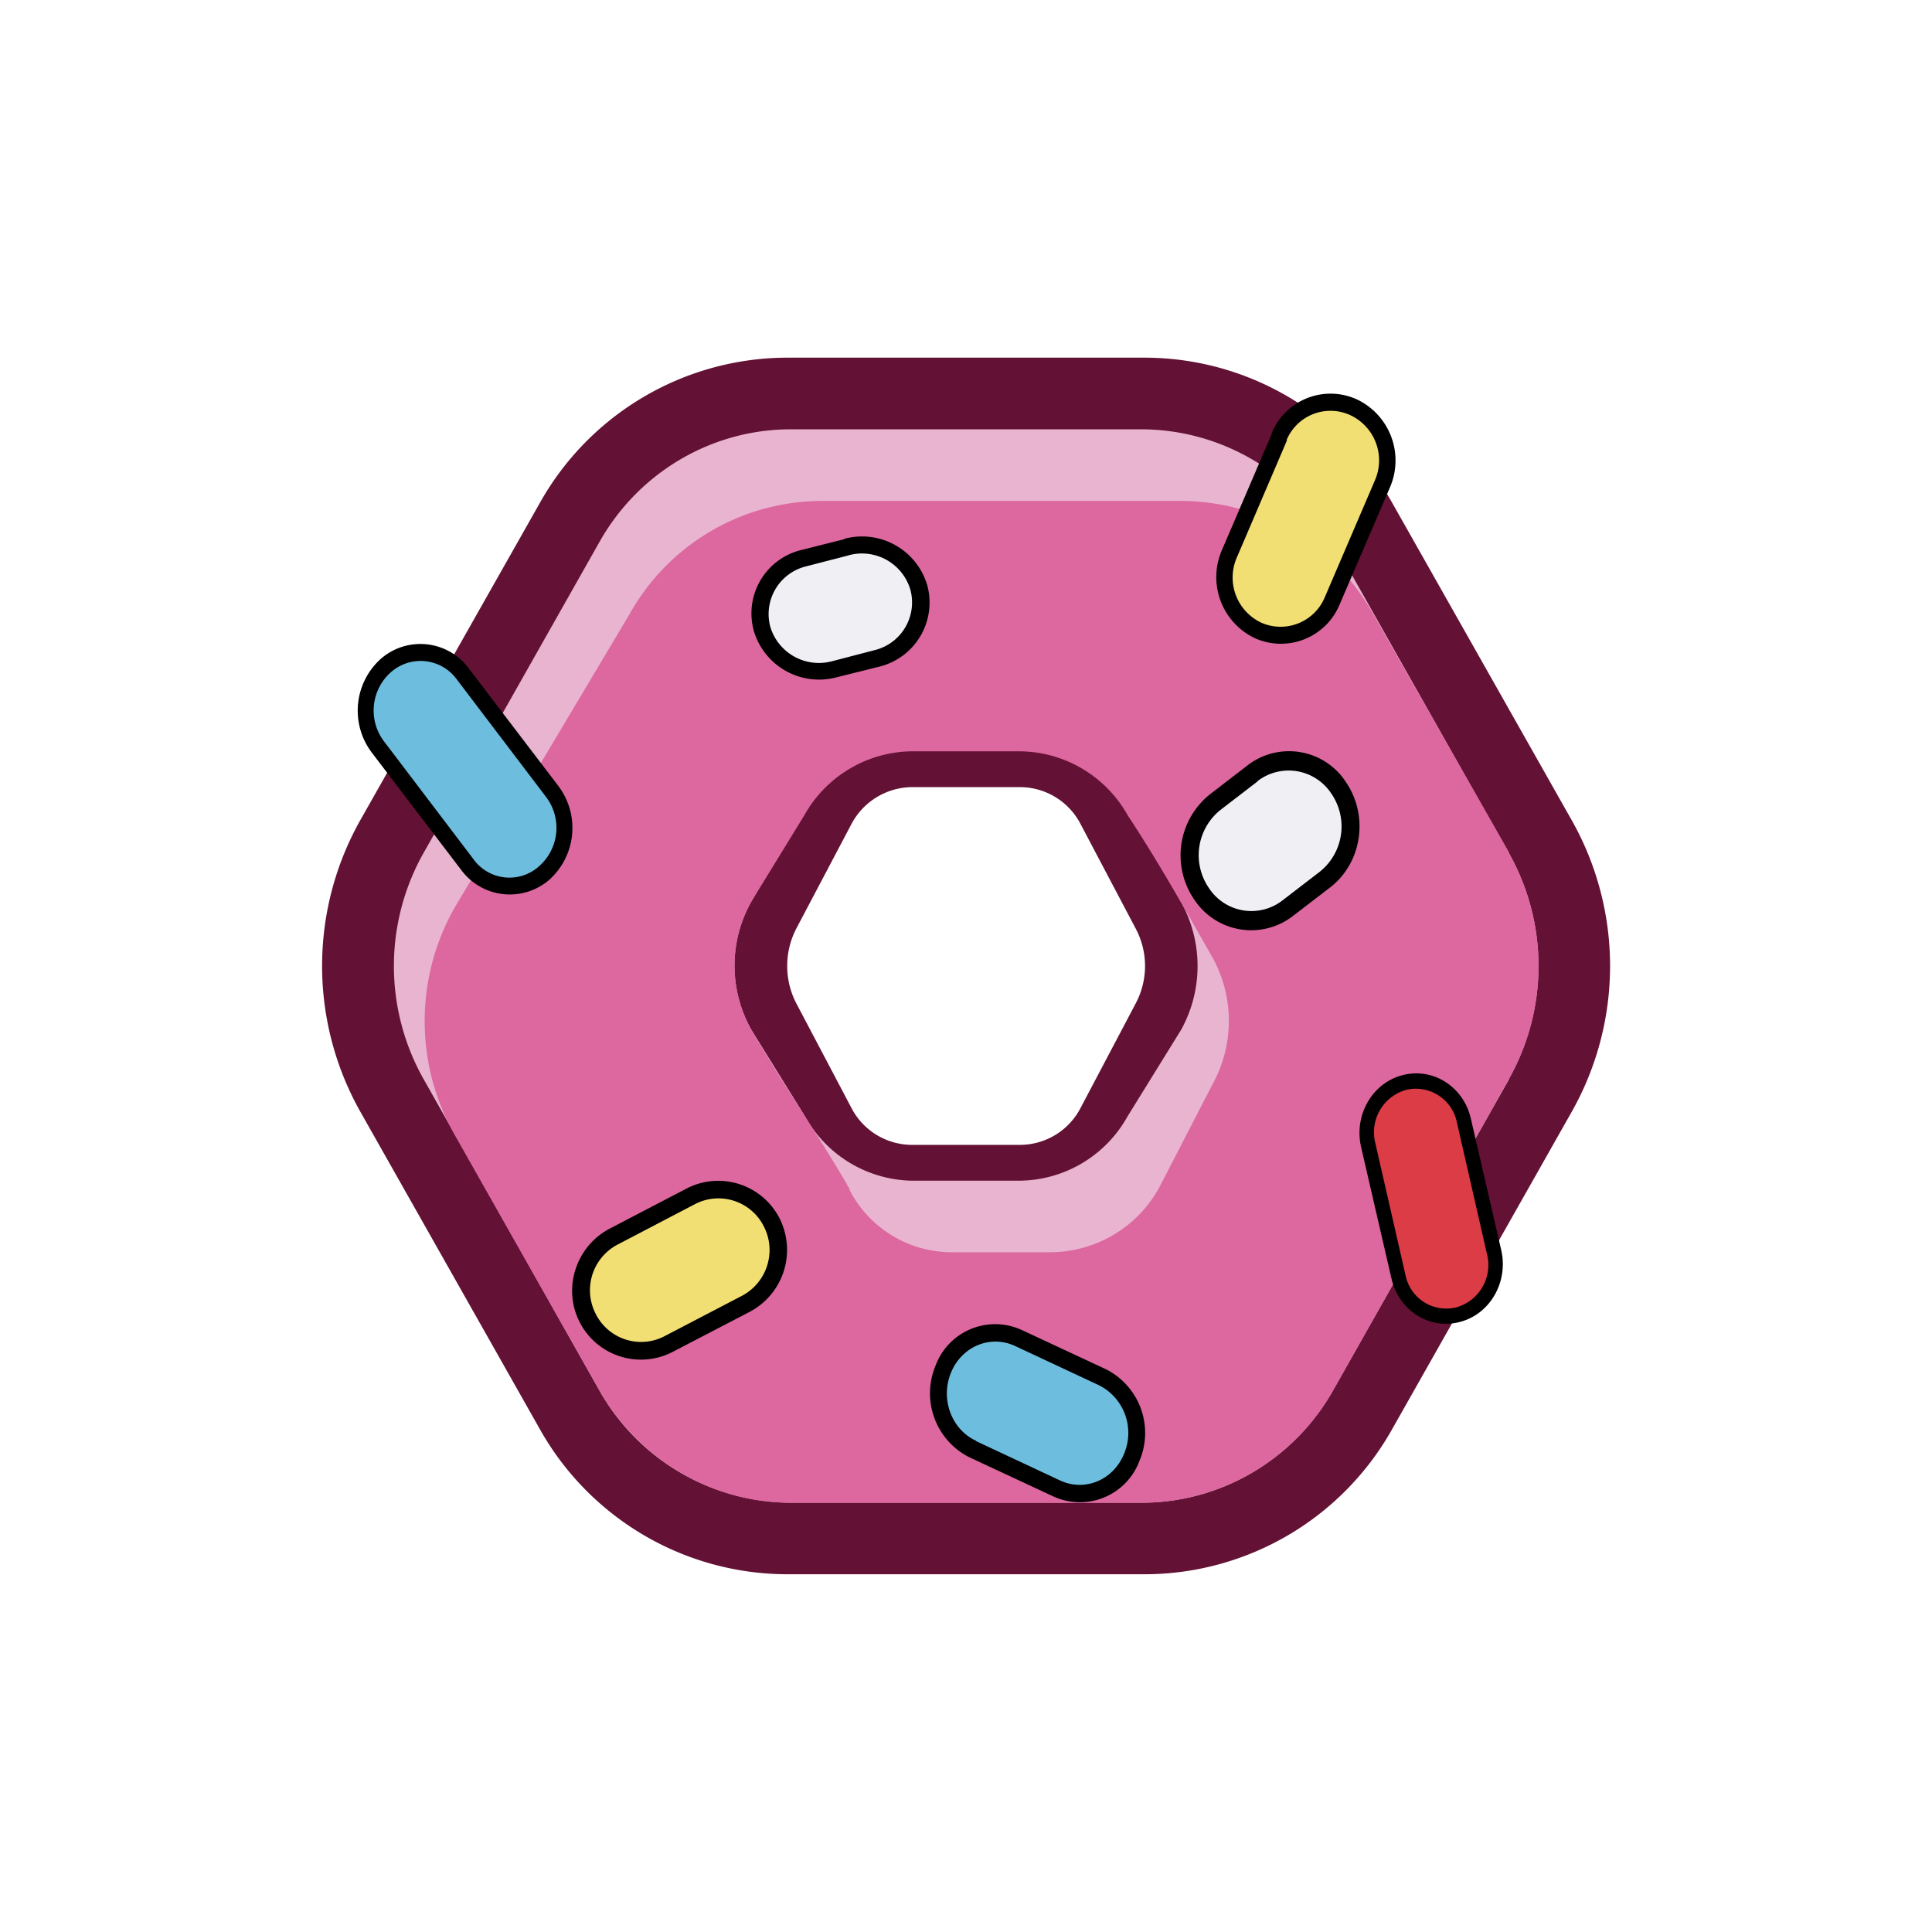 <svg xmlns="http://www.w3.org/2000/svg" width="24" height="24" fill="none" viewBox="0 0 24 24">
    <rect x="0" y="0" width="24" height="24" fill="#808080" stroke="none"/>
    <g clip-path="url(#DONUT__a)">
        <path fill="#fff" d="M24 0H0v24h24z"/>
        <path fill="#631134" d="M19.525 13.81a3.68 3.68 0 0 0 0-3.62l-2.227-3.937a3.53 3.53 0 0 0-3.067-1.81H9.77a3.53 3.53 0 0 0-3.067 1.81L4.475 10.19a3.69 3.69 0 0 0 0 3.618l2.227 3.938a3.53 3.53 0 0 0 3.067 1.81h4.462a3.53 3.53 0 0 0 3.067-1.81zm-5.418-2.277a.99.99 0 0 1 0 .934l-.68 1.289a.85.85 0 0 1-.747.466h-1.36a.85.85 0 0 1-.747-.466l-.68-1.29a1.01 1.01 0 0 1 0-.933l.68-1.289a.86.86 0 0 1 .747-.466h1.36a.85.85 0 0 1 .747.466z"/>
        <path fill="#E8B4D0" fill-rule="evenodd" d="M18.743 13.405a2.86 2.86 0 0 0 0-2.81l-2.178-3.858a2.74 2.74 0 0 0-2.387-1.404H9.822c-.978 0-1.89.533-2.378 1.404l-2.182 3.858a2.86 2.86 0 0 0 0 2.81l2.178 3.858a2.74 2.74 0 0 0 2.382 1.404h4.365c.978 0 1.889-.533 2.378-1.404l2.182-3.858zm-4.072-.61a1.64 1.64 0 0 0 0-1.59l-.666-1.17a1.55 1.55 0 0 0-1.343-.795h-1.324a1.55 1.55 0 0 0-1.347.795L9.333 11.2a1.62 1.62 0 0 0 0 1.591L10 13.867a1.55 1.55 0 0 0 1.333.8h1.325a1.55 1.55 0 0 0 1.347-.796l.662-1.07z" clip-rule="evenodd"/>
        <path fill="#DD679F" d="M18.744 10.596a2.86 2.86 0 0 1 0 2.809l-2.178 3.858a2.74 2.74 0 0 1-2.387 1.405H9.823c-.978 0-1.88-.534-2.374-1.392L5.644 14.09a2.86 2.86 0 0 1 0-2.809l2.178-3.654a2.74 2.74 0 0 1 2.387-1.404h4.472a2.74 2.74 0 0 1 2.37 1.391l1.697 2.978zm-8.193 4.182a1.43 1.43 0 0 0 1.28.778h1.219a1.55 1.55 0 0 0 1.346-.795l.663-1.285a1.63 1.63 0 0 0 0-1.587c-.342-.6-.672-1.187-1.05-1.76a1.55 1.55 0 0 0-1.346-.796h-1.325a1.55 1.55 0 0 0-1.347.796L9.334 11.2a1.62 1.62 0 0 0 0 1.591c.355.618.87 1.365 1.222 1.983z"/>
        <path fill="#000" d="M4.617 9.347a.865.865 0 0 1 .115-1.164.747.747 0 0 1 1.094.124l1.111 1.458a.865.865 0 0 1-.115 1.165.75.75 0 0 1-1.094-.125z"/>
        <path fill="#6CBDDE" d="M4.773 9.213a.635.635 0 0 1 .088-.867.556.556 0 0 1 .81.089l1.11 1.462a.635.635 0 0 1-.088.867.55.55 0 0 1-.81-.089z"/>
        <path fill="#000" d="M12.04 18.102a.89.89 0 0 1-.418-1.138.79.79 0 0 1 1.067-.444l1.049.489a.887.887 0 0 1 .417 1.138.79.79 0 0 1-1.066.444z"/>
        <path fill="#6CBDDE" d="M12.125 17.898c-.307-.142-.445-.52-.312-.845.134-.329.49-.475.796-.333l1.045.489a.663.663 0 0 1 .31.849c-.133.329-.488.476-.795.333l-1.044-.489z"/>
        <path fill="#000" d="M16.907 14.245c-.089-.396.142-.796.52-.89.378-.097.756.147.845.543l.378 1.636c.088.396-.143.795-.52.889-.378.098-.756-.147-.845-.542z"/>
        <path fill="#DC3C46" d="M17.085 14.201a.547.547 0 0 1 .382-.662.52.52 0 0 1 .631.404l.374 1.636a.547.547 0 0 1-.383.662.517.517 0 0 1-.63-.404z"/>
        <path fill="#000" d="M15.795 5.387a.79.79 0 0 1 1.058-.427.84.84 0 0 1 .414 1.093l-.623 1.45a.79.79 0 0 1-1.053.426.84.84 0 0 1-.413-1.093l.622-1.45z"/>
        <path fill="#F1DF73" d="M15.983 5.466a.59.59 0 0 1 .786-.311.62.62 0 0 1 .312.809l-.623 1.453a.595.595 0 0 1-.786.32.62.62 0 0 1-.307-.813l.622-1.453z"/>
        <path fill="#000" d="M10.489 6.693a.845.845 0 0 1 1.03.578.82.82 0 0 1-.595 1.01l-.533.133a.845.845 0 0 1-1.027-.578.81.81 0 0 1 .596-1.005l.528-.133z"/>
        <path fill="#F0EFF4" d="M10.542 6.898a.627.627 0 0 1 .768.431.61.61 0 0 1-.444.747l-.53.138a.63.63 0 0 1-.768-.431.61.61 0 0 1 .444-.747l.534-.138z"/>
        <path fill="#000" d="M15.493 9.511a.843.843 0 0 1 1.227.205c.285.418.2 1-.195 1.307l-.463.355a.847.847 0 0 1-1.227-.204.97.97 0 0 1 .196-1.307z"/>
        <path fill="#F0EFF4" d="M15.622 9.703a.634.634 0 0 1 .916.155.72.72 0 0 1-.142.97l-.462.355a.63.63 0 0 1-.916-.151.72.72 0 0 1 .142-.97l.462-.355z"/>
        <path fill="#000" d="M8.528 14.765a.855.855 0 0 1 1.156.37.87.87 0 0 1-.369 1.16l-.956.497a.855.855 0 0 1-1.209-1.025.87.87 0 0 1 .423-.504z"/>
        <path fill="#F1DF73" d="M8.63 14.96a.63.63 0 0 1 .859.276c.16.312.04.698-.276.863l-.955.498a.63.63 0 0 1-.858-.276.64.64 0 0 1 .275-.862z"/>
    </g>
    <defs>
        <clipPath id="DONUT__a">
            <path fill="#fff" d="M0 0h24v24H0z"/>
        </clipPath>
    </defs>
</svg>
